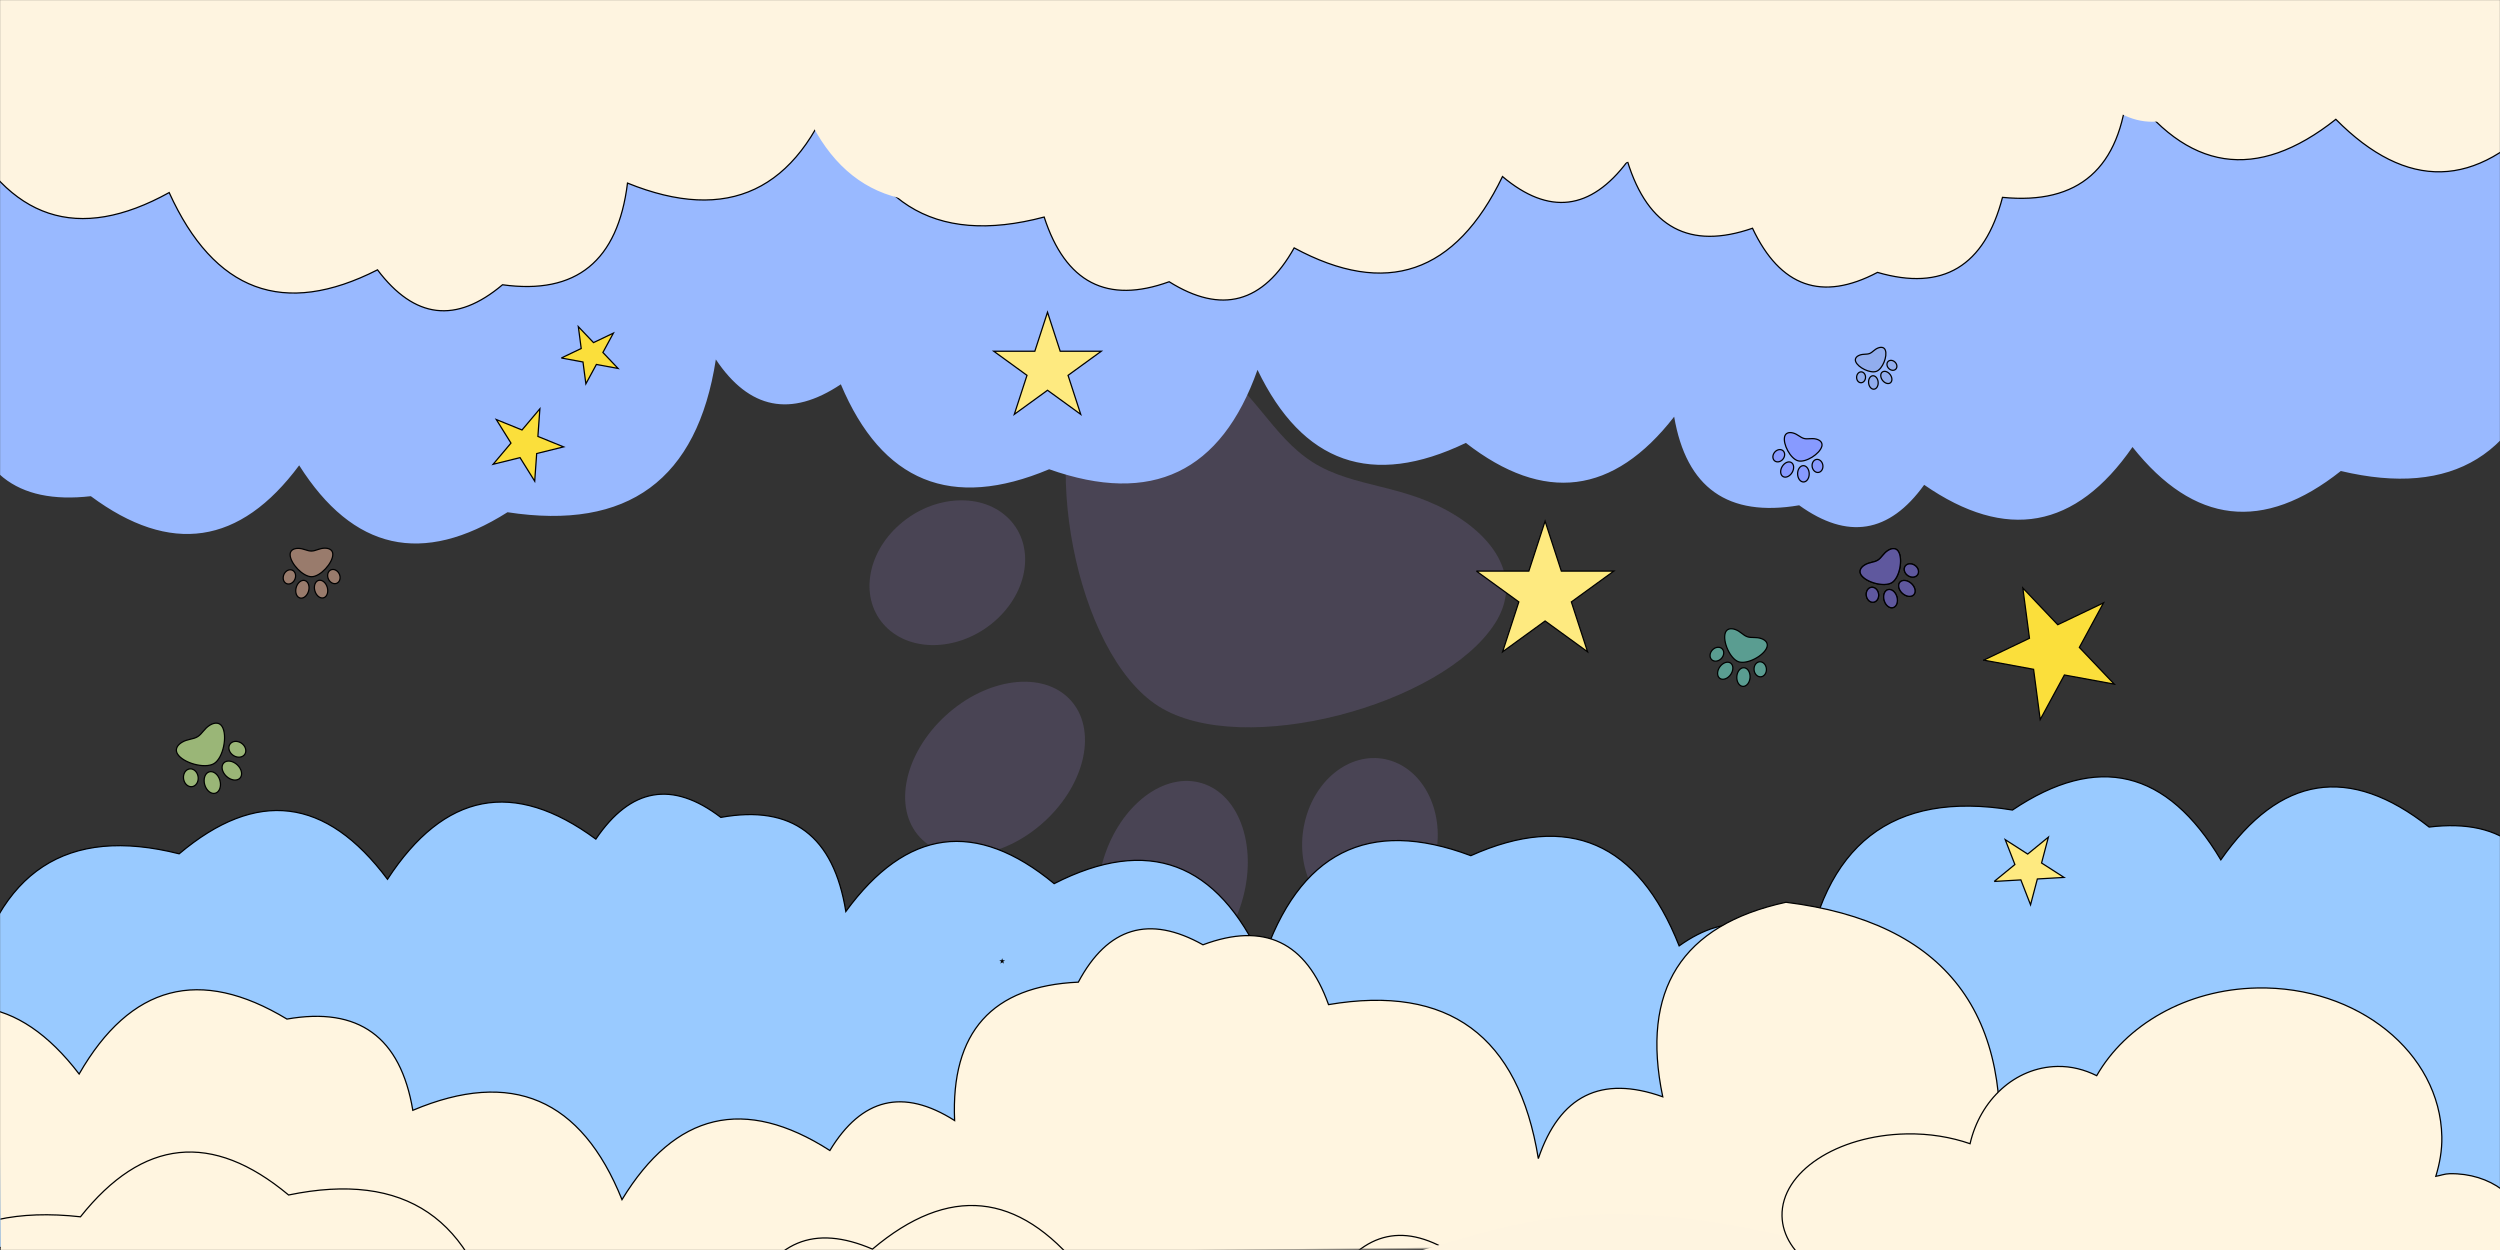 <svg width="2000" height="1000" xmlns="http://www.w3.org/2000/svg" preserveAspectRatio="none" version="1.1">
 <rect width="100%" height="100%" fill="#333333" stroke="none"/>
 <defs>
  <mask id="SvgjsMask1067">
   <rect id="svg_1" fill="#ffffff" height="1000" width="2000"/>
  </mask>
 </defs>
 <g>
  <title>Layer 1</title>
  <g id="svg_11">
   <!--! Font Awesome Pro 6.0.0 by @fontawesome - https://fontawesome.com License - https://fontawesome.com/license (Commercial License) Copyright 2022 Fonticons, Inc. -->
   <g id="svg_12">
    <title>Layer 1</title>
    <g id="svg_13" transform="rotate(-147.7 944 538)">
     <path id="svg_14" d="m944.005,506.004c-79.41,0 -192,122.76 -192,200.25c0,34.9 26.81,55.75 71.74,55.75c48.84,0 81.09,-25.08 120.26,-25.08c39.51,0 71.85,25.08 120.26,25.08c44.93,0 71.74,-20.85 71.74,-55.75c0,-77.49 -112.59,-200.25 -192,-200.25zm-147.28,-12.61c-10.4,-34.65 -42.44,-57.09 -71.56,-50.13c-29.12,6.96 -44.29,40.69 -33.89,75.34c10.4,34.65 42.44,57.09 71.56,50.13c29.12,-6.96 44.29,-40.69 33.89,-75.34zm84.72,-20.78c30.94,-8.14 46.42,-49.94 34.58,-93.36s-46.52,-72.01 -77.46,-63.87s-46.42,49.94 -34.58,93.36c11.84,43.42 46.53,72.02 77.46,63.87zm281.39,-29.34c-29.12,-6.96 -61.15,15.48 -71.56,50.13c-10.4,34.65 4.77,68.38 33.89,75.34c29.12,6.96 61.15,-15.48 71.56,-50.13c10.4,-34.65 -4.77,-68.38 -33.89,-75.34zm-156.27,29.34c30.94,8.14 65.62,-20.45 77.46,-63.87c11.84,-43.42 -3.64,-85.21 -34.58,-93.36s-65.62,20.45 -77.46,63.87c-11.84,43.42 3.64,85.22 34.58,93.36z" fill="#494454"/>
    </g>
   </g>
  </g>
  <g id="svg_2" fill="none" mask="url('#SvgjsMask1067')">
   <path transform="rotate(180 1006 257.526)" id="svg_4" fill="#99b9ff" d="m2039.334,434.803l-2066.667,0l0,-193.86q31.99,-134.68 166.667,-102.69q92.923,-73.74 166.667,19.18q68.207,-98.46 166.667,-30.25q41.82,-58.18 100,-16.36q85.43,-14.57 100,70.87q72.85,-93.82 166.667,-20.97q112.573,-54.1 166.667,58.47q43.567,-123.1 166.667,-79.54q117.31,-49.36 166.667,67.95q59.953,-40.05 100,19.9q22.223,-144.45 166.667,-122.23q102.087,-64.58 166.667,37.51q70.99,-95.67 166.667,-24.68q89.753,-10.25 100,79.5l0,237.2z"/>
   <path transform="rotate(180 1002 120.438)" stroke="null" id="svg_5" fill="rgba(254, 244, 224, 1)" d="m2035.334,248.626l-2066.667,0l0,-99.028q81.36,-90.238 166.667,-4.178q95.303,-75.482 166.667,25.323q8.517,-96.775 100,-87.762q21.627,-82.897 100,-60.017q66.697,-35.223 100,35.319q75.277,-26.148 100,53.48q44.267,-58.949 100,-12.122q56.347,-116.692 166.667,-57.087q37.21,-66.427 100,-27.068q74.47,-27.005 100,51.756q133.33,-35.266 166.667,105.766q46.183,-127.45 166.667,-78.602q11.547,-93.559 100,-81.342q55.647,-46.922 100,11.942q112.557,-57.235 166.667,61.816q109.42,-60.557 166.667,55.183l0,106.622l0,-0z"/>
   <path transform="rotate(180 1002 89.003)" id="svg_6" fill="rgba(254, 244, 224, 1)" d="m2035.334,137.756l-2066.667,0l0,-56.04q94.92,-5.08 100,89.85q47.46,-119.21 166.667,-71.75q56.173,-43.83 100,12.35q40.693,-125.98 166.667,-85.29q101.427,-65.24 166.667,36.18q107.78,-58.88 166.667,48.9q77.073,-22.93 100,54.14q9.803,-90.2 100,-80.4q53.493,-113.17 166.667,-59.67q127.007,-39.66 166.667,87.34q50.24,-116.43 166.667,-66.19q76.133,-90.53 166.667,-14.4q135.257,-31.41 166.667,103.84q105.03,-61.64 166.667,43.39l0,-42.25z"/>
   <g id="svg_3"/>
   <path stroke="null" id="svg_25" fill="#99CAFF" d="m2043.333,998l-2066.667,0l0,-205.889q31.99,-143.037 166.667,-109.062q92.923,-78.316 166.667,20.37q68.207,-104.569 166.667,-32.127q41.82,-61.79 100,-17.375q85.43,-15.474 100,75.267q72.85,-99.642 166.667,-22.271q112.573,-57.457 166.667,62.098q43.567,-130.738 166.667,-84.475q117.31,-52.423 166.667,72.166q59.953,-42.535 100,21.135q22.223,-153.413 166.667,-129.814q102.087,-68.587 166.667,39.837q70.99,-101.606 166.667,-26.211q89.753,-10.886 100,84.433l0,251.918z"/>
   <g id="svg_9">
    <g id="svg_10">
     <title>Layer 1</title>
     <g transform="rotate(-0.536 964 929.99)" stroke="null" id="svg_45">
      <g stroke="null" fill="none" mask="url(#svg_46)" id="svg_48">
       <path stroke="null" fill="rgba(255, 245, 224, 1)" d="m1930.667,1135.196l-2033.333,0l0,-306.731q94.23,-74.214 166.667,22.324q62.643,-106.567 166.667,-42.393q86.077,-14.261 100,73.927q118.967,-48.868 166.667,73.015q64.92,-104.241 166.667,-37.732q38.753,-62.739 100,-23.041q-3.577,-106.116 100,-109.784q35.873,-65.7 100,-28.952q73.813,-26.821 100,48.796q144.213,-23 166.667,124.751q26.327,-75.484 100,-48.509q-25.503,-128.573 100,-154.697q191.657,25.602 166.667,221.944q111.5,-56.511 166.667,57.719q62.673,-106.546 166.667,-42.342l0,171.704z" id="svg_52"/>
       <path stroke="null" fill="rgba(255, 245, 224, 1)" d="m2030.667,1135.196l-2133.333,0l0,-35.406q17.56,-152.761 166.667,-134.771q75.583,-93.31 166.667,-15.88q139.737,-27.589 166.667,115.562q73.42,-27.221 100,47.997q13.33,-88.792 100,-75.146q30.11,-71.601 100,-40.754q92.13,-76.365 166.667,18.021q98.593,-1.445 100,99.559q7.193,-95.082 100,-87.716q39.993,-61.479 100,-20.5q109.393,-58.672 166.667,53.396q75.547,-25.049 100,52.351q65.557,-35.283 100,31.882q76.547,-92.327 166.667,-13.912q16.18,-154.164 166.667,-137.588q90.303,-78.24 166.667,14.271l0,128.634z" id="svg_49"/>
      </g>
      <defs stroke="null" transform="translate(0.047 -0) translate(0 -1.33351e-8) translate(0 6) translate(2 -2) translate(-8 -12) translate(-16 60) translate(-6 42) translate(-10 50) translate(2 0) translate(2 0) translate(0 -10.385) translate(-2 2) translate(-66.667 0) translate(0 -4.195) translate(-102.667 726.17) scale(1 1.024) translate(102.667 -726.17)">
       <mask stroke="null" id="svg_46">
        <rect stroke="null" fill="#ffffff" height="1000" width="2000" id="svg_47"/>
       </mask>
      </defs>
     </g>
     <g transform="rotate(-0.536 -8.652 9.052)" id="svg_36" stroke="null"/>
    </g>
   </g>
  </g>
  <g class="currentLayer" id="svg_7">
   <title>Layer 1</title>
   <path fill="#fbdf3b" stroke-width="2" stroke-linejoin="round" fill-rule="nonzero" id="svg_26" d="m2622.315,646.884l-36.582,12.252l0,-24.503l36.582,12.251zm-26.558,-60.367l-16.664,33.026l-18.398,-17.326l35.061,-15.7zm-64.095,-25.002l13.009,34.45l-26.019,0l13.01,-34.45zm-64.104,25.002l35.07,15.7l-18.398,17.326l-16.672,-33.026zm-26.55,60.367l36.582,-12.251l0,24.503l-36.582,-12.252zm26.55,60.359l16.672,-33.018l18.398,17.326l-35.07,15.692zm64.104,25.01l-13.01,-34.45l26.019,0l-13.009,34.45zm64.095,-25.01l-35.061,-15.692l18.398,-17.326l16.664,33.018zm-109.421,-60.359l0,0c0,-23.574 20.294,-42.685 45.327,-42.685c25.033,0 45.326,19.111 45.326,42.685c0,23.574 -20.293,42.685 -45.326,42.685c-25.033,0 -45.327,-19.111 -45.327,-42.685z" stroke="#ffffff"/>
  </g>
  <path id="svg_35" d="m800.98,768.723l0.569,0l0.176,-0.541l0.176,0.541l0.569,0l-0.46,0.334l0.176,0.541l-0.46,-0.334l-0.46,0.334l0.176,-0.541l-0.46,-0.334z" stroke="null" fill="#99CAFF"/>
  <g stroke="null" id="svg_39"/>
  <path id="svg_41" d="m795.01,280.994l32.849,0l10.151,-31.207l10.151,31.207l32.849,0l-26.576,19.287l10.151,31.207l-26.576,-19.287l-26.576,19.287l10.151,-31.207l-26.576,-19.287z" stroke="null" fill="#feea80"/>
  <path id="svg_42" d="m1181.071,456.863l42.017,0l12.983,-39.916l12.983,39.916l42.017,0l-33.992,24.669l12.984,39.916l-33.992,-24.67l-33.992,24.67l12.984,-39.916l-33.992,-24.669l-0,0z" stroke="null" fill="#feea80"/>
  <path transform="rotate(-39.265 1621 692.297)" id="svg_43" d="m1593.001,686.018l21.39,0l6.61,-20.321l6.61,20.321l21.39,0l-17.305,12.559l6.61,20.321l-17.305,-12.559l-17.305,12.559l6.61,-20.321l-17.305,-12.559z" stroke="null" fill="#feea80"/>
  <path id="svg_50" d="m-181.117,957.527c-0.143,0 -0.265,0.074 -0.325,0.181c-0.024,-0.013 -0.05,-0.021 -0.079,-0.021c-0.085,0 -0.156,0.069 -0.178,0.162c-0.037,-0.015 -0.081,-0.024 -0.128,-0.024c-0.14,0 -0.253,0.076 -0.253,0.17c0,0.085 0.093,0.155 0.213,0.168c-0.005,0.009 -0.01,0.018 -0.01,0.028c0,0.09 0.247,0.164 0.551,0.164c0.304,0 0.551,-0.073 0.551,-0.164c0,-0.006 -0.004,-0.011 -0.006,-0.017c0.013,0.003 0.027,0.007 0.041,0.007c0.081,0 0.148,-0.055 0.148,-0.123c0,-0.068 -0.066,-0.123 -0.148,-0.123c-0.01,0 -0.018,0.003 -0.028,0.005c0.008,-0.027 0.014,-0.055 0.014,-0.085c0,-0.18 -0.163,-0.327 -0.365,-0.327l0,0l0,-0z" stroke="null" fill="#99CAFF"/>
  <g class="currentLayer" id="svg_8">
   <title>Layer 1</title>
   <path fill="#494454" d="m1500.428,292.96c-5.256,0 -12.709,8.126 -12.709,13.255c0,2.31 1.775,3.69 4.749,3.69c3.233,0 5.368,-1.66 7.961,-1.66c2.615,0 4.756,1.66 7.961,1.66c2.974,0 4.749,-1.38 4.749,-3.69c0,-5.129 -7.453,-13.255 -12.709,-13.255zm-9.749,-0.835c-0.688,-2.294 -2.809,-3.779 -4.737,-3.318c-1.928,0.461 -2.932,2.693 -2.243,4.987c0.688,2.294 2.809,3.779 4.737,3.318c1.928,-0.461 2.932,-2.693 2.243,-4.987zm5.608,-1.376c2.048,-0.539 3.073,-3.306 2.289,-6.18s-3.079,-4.767 -5.127,-4.228s-3.073,3.306 -2.289,6.18c0.784,2.874 3.08,4.767 5.127,4.228zm18.626,-1.942c-1.928,-0.461 -4.048,1.025 -4.737,3.318c-0.688,2.294 0.316,4.526 2.243,4.987c1.928,0.461 4.048,-1.025 4.737,-3.318c0.688,-2.294 -0.316,-4.526 -2.243,-4.987zm-10.344,1.942c2.048,0.539 4.344,-1.354 5.127,-4.228c0.784,-2.874 -0.241,-5.64 -2.289,-6.18s-4.344,1.354 -5.127,4.228c-0.784,2.874 0.241,5.641 2.289,6.18z" id="svg_65" stroke="null" opacity="0.1" transform="rotate(158.792 1500.43 295.078)"/>
   <path fill="#494454" d="m1511.974,460.663c-7.289,0 -17.625,11.269 -17.625,18.382c0,3.204 2.461,5.118 6.585,5.118c4.483,0 7.444,-2.302 11.039,-2.302c3.627,0 6.596,2.302 11.039,2.302c4.124,0 6.585,-1.914 6.585,-5.118c0,-7.113 -10.335,-18.382 -17.625,-18.382zm-13.52,-1.158c-0.955,-3.181 -3.896,-5.241 -6.569,-4.602c-2.673,0.639 -4.066,3.735 -3.111,6.916c0.955,3.181 3.896,5.241 6.569,4.602c2.673,-0.639 4.066,-3.735 3.111,-6.916zm7.777,-1.908c2.84,-0.747 4.261,-4.584 3.174,-8.57s-4.27,-6.61 -7.11,-5.863s-4.261,4.584 -3.174,8.57c1.087,3.986 4.271,6.611 7.11,5.863zm25.83,-2.693c-2.673,-0.639 -5.613,1.421 -6.569,4.602c-0.955,3.181 0.438,6.277 3.111,6.916c2.673,0.639 5.613,-1.421 6.569,-4.602c0.955,-3.181 -0.438,-6.277 -3.111,-6.916zm-14.345,2.693c2.84,0.747 6.024,-1.877 7.11,-5.863c1.087,-3.986 -0.334,-7.822 -3.174,-8.57s-6.024,1.877 -7.11,5.863c-1.087,3.986 0.334,7.823 3.174,8.57z" id="svg_64" stroke="null" opacity="0.3" transform="rotate(148.025 1511.97 463.6)"/>
   <path fill="#5f50fd" d="m1439.157,363.624c-6.361,0 -15.379,9.833 -15.379,16.04c0,2.795 2.147,4.466 5.746,4.466c3.912,0 6.495,-2.009 9.633,-2.009c3.165,0 5.755,2.009 9.633,2.009c3.599,0 5.746,-1.67 5.746,-4.466c0,-6.207 -9.018,-16.04 -15.379,-16.04l-0,0zm-11.797,-1.01c-0.833,-2.775 -3.399,-4.573 -5.732,-4.015c-2.332,0.557 -3.548,3.259 -2.715,6.035c0.833,2.775 3.399,4.573 5.732,4.015c2.332,-0.557 3.548,-3.259 2.715,-6.035l-0,0zm6.786,-1.664c2.478,-0.652 3.718,-4 2.77,-7.478s-3.726,-5.768 -6.205,-5.116s-3.718,4 -2.77,7.478c0.948,3.478 3.727,5.769 6.205,5.116zm22.539,-2.35c-2.332,-0.557 -4.898,1.24 -5.732,4.015c-0.833,2.775 0.382,5.477 2.715,6.035c2.332,0.557 4.898,-1.24 5.732,-4.015c0.833,-2.775 -0.382,-5.477 -2.715,-6.035l0,0zm-12.517,2.35c2.478,0.652 5.256,-1.638 6.205,-5.116c0.948,-3.478 -0.292,-6.825 -2.77,-7.478s-5.256,1.638 -6.204,5.116c-0.948,3.478 0.292,6.826 2.77,7.478l-0,0z" id="svg_63" opacity="0.3" stroke="null" transform="rotate(-165.254 1439.16 366.187)"/>
   <path fill="#8779ff" d="m1511.974,460.663c-7.289,0 -17.625,11.269 -17.625,18.382c0,3.204 2.461,5.118 6.585,5.118c4.483,0 7.444,-2.302 11.039,-2.302c3.627,0 6.596,2.302 11.039,2.302c4.124,0 6.585,-1.914 6.585,-5.118c0,-7.113 -10.335,-18.382 -17.625,-18.382zm-13.52,-1.158c-0.955,-3.181 -3.896,-5.241 -6.569,-4.602c-2.673,0.639 -4.066,3.735 -3.111,6.916c0.955,3.181 3.896,5.241 6.569,4.602c2.673,-0.639 4.066,-3.735 3.111,-6.916zm7.777,-1.908c2.84,-0.747 4.261,-4.584 3.174,-8.57s-4.27,-6.61 -7.11,-5.863s-4.261,4.584 -3.174,8.57c1.087,3.986 4.271,6.611 7.11,5.863zm25.83,-2.693c-2.673,-0.639 -5.613,1.421 -6.569,4.602c-0.955,3.181 0.438,6.277 3.111,6.916c2.673,0.639 5.613,-1.421 6.569,-4.602c0.955,-3.181 -0.438,-6.277 -3.111,-6.916zm-14.345,2.693c2.84,0.747 6.024,-1.877 7.11,-5.863c1.087,-3.986 -0.334,-7.822 -3.174,-8.57s-6.024,1.877 -7.11,5.863c-1.087,3.986 0.334,7.823 3.174,8.57z" id="svg_62" opacity="0.5" stroke="null" transform="rotate(148.025 1511.97 463.6)"/>
   <path fill="#75e5d0" d="m1391.806,523.688c-7.289,0 -17.625,11.269 -17.625,18.382c0,3.204 2.461,5.118 6.585,5.118c4.483,0 7.444,-2.302 11.039,-2.302c3.627,0 6.596,2.302 11.039,2.302c4.124,0 6.585,-1.914 6.585,-5.118c0,-7.113 -10.335,-18.382 -17.625,-18.382zm-13.52,-1.158c-0.955,-3.181 -3.896,-5.241 -6.569,-4.602c-2.673,0.639 -4.066,3.735 -3.111,6.916c0.955,3.181 3.896,5.241 6.569,4.602c2.673,-0.639 4.066,-3.735 3.111,-6.916zm7.777,-1.908c2.84,-0.747 4.261,-4.584 3.174,-8.57s-4.27,-6.61 -7.11,-5.863s-4.261,4.584 -3.174,8.57c1.087,3.986 4.271,6.611 7.11,5.863zm25.83,-2.693c-2.673,-0.639 -5.613,1.421 -6.569,4.602c-0.955,3.181 0.438,6.277 3.111,6.916c2.673,0.639 5.613,-1.421 6.569,-4.602c0.955,-3.181 -0.438,-6.277 -3.111,-6.916zm-14.345,2.693c2.84,0.747 6.024,-1.877 7.11,-5.863c1.087,-3.986 -0.334,-7.822 -3.174,-8.57s-6.024,1.877 -7.11,5.863c-1.087,3.986 0.334,7.823 3.174,8.57z" id="svg_61" opacity="0.6" stroke="null" transform="rotate(-160.801 1391.81 526.626)"/>
   <path stroke="null" fill="#FFC5A7" d="m249.284,455.688c-7.064,0 -17.08,10.921 -17.08,17.814c0,3.105 2.385,4.96 6.382,4.96c4.345,0 7.214,-2.231 10.698,-2.231c3.515,0 6.392,2.231 10.698,2.231c3.997,0 6.382,-1.855 6.382,-4.96c0,-6.894 -10.016,-17.814 -17.08,-17.814zm-13.102,-1.122c-0.925,-3.082 -3.775,-5.079 -6.366,-4.46c-2.591,0.619 -3.94,3.62 -3.015,6.702c0.925,3.082 3.775,5.079 6.366,4.46c2.591,-0.619 3.94,-3.62 3.015,-6.702zm7.537,-1.849c2.752,-0.724 4.13,-4.443 3.076,-8.305s-4.138,-6.406 -6.891,-5.682s-4.13,4.443 -3.076,8.305c1.053,3.863 4.139,6.407 6.891,5.682zm25.033,-2.61c-2.591,-0.619 -5.44,1.377 -6.366,4.46c-0.925,3.082 0.424,6.083 3.015,6.702c2.591,0.619 5.44,-1.377 6.366,-4.46c0.925,-3.082 -0.424,-6.083 -3.015,-6.702l0,-0l0,0zm-13.902,2.61c2.752,0.724 5.838,-1.819 6.891,-5.682c1.053,-3.863 -0.324,-7.58 -3.076,-8.305s-5.838,1.819 -6.891,5.682c-1.053,3.863 0.324,7.581 3.076,8.305z" opacity="0.5" id="svg_60" transform="rotate(179.562 249.284 458.534)"/>
   <path fill="#c7ee94" d="m169.451,604.36c-8.663,0 -20.946,13.392 -20.946,21.846c0,3.807 2.925,6.082 7.826,6.082c5.328,0 8.846,-2.736 13.12,-2.736c4.31,0 7.838,2.736 13.12,2.736c4.902,0 7.826,-2.275 7.826,-6.082c0,-8.454 -12.283,-21.846 -20.946,-21.846zm-16.067,-1.376c-1.135,-3.78 -4.63,-6.228 -7.807,-5.469c-3.177,0.759 -4.832,4.439 -3.697,8.219c1.135,3.78 4.63,6.228 7.807,5.469c3.177,-0.759 4.832,-4.439 3.697,-8.219zm9.242,-2.267c3.375,-0.888 5.064,-5.448 3.772,-10.185s-5.075,-7.856 -8.45,-6.968s-5.064,5.448 -3.772,10.185c1.292,4.737 5.076,7.857 8.45,6.968zm30.698,-3.201c-3.177,-0.759 -6.671,1.689 -7.807,5.469c-1.135,3.78 0.52,7.46 3.697,8.219c3.177,0.759 6.671,-1.689 7.807,-5.469c1.135,-3.78 -0.52,-7.46 -3.697,-8.219zm-17.048,3.201c3.375,0.888 7.159,-2.231 8.45,-6.968c1.292,-4.737 -0.397,-9.296 -3.772,-10.185s-7.159,2.231 -8.45,6.968c-1.292,4.737 0.397,9.297 3.772,10.185z" id="svg_59" opacity="0.7" stroke="null" transform="rotate(148.484 169.45 607.85)"/>
   <path fill="#fbdf3b" d="m449.023,275.934l17.644,0l5.452,-16.761l5.452,16.761l17.644,0l-14.274,10.359l5.452,16.761l-14.274,-10.359l-14.274,10.359l5.452,-16.761l-14.274,-10.359l0,0z" id="svg_58" stroke="null" transform="rotate(-25.546 472.119 281.114)"/>
   <path fill="#fbdf3b" d="m392.454,346.09l22.199,0l6.86,-21.089l6.86,21.089l22.199,0l-17.96,13.034l6.86,21.089l-17.96,-13.034l-17.96,13.034l6.86,-21.089l-17.96,-13.034l0,0z" id="svg_57" stroke="null" transform="rotate(22.102 421.513 352.606)"/>
   <path id="svg_54" fill="#fbdf3b" d="m1586.903,504.032l40.585,0l12.541,-38.555l12.541,38.555l40.585,0l-32.834,23.828l12.542,38.555l-32.834,-23.829l-32.834,23.829l12.542,-38.555l-32.834,-23.828l0,0z" stroke="null" transform="rotate(-25.546 1640.03 515.946)"/>
   <path id="svg_51" fill="rgba(254, 244, 224, 1)" d="m34,1070l33.3,-10c33.4,-10 100,-30 166.7,-29.5c66.7,0.5 133.3,21.5 200,25.5c66.7,4 133.3,-9 200,-20.3c66.7,-11.4 133.3,-21 200,-18.9c66.7,2.2 133.3,16.2 200,8c66.7,-8.1 133.3,-38.5 200,-49c66.7,-10.5 133.3,-1.1 200,14.4c66.7,15.5 133.3,37.1 200,41.6c66.7,4.5 133.3,-8.1 200,-18.3c66.7,-10.2 133.3,-17.8 166.7,-21.7l33.3,-3.8l0,137l-33.3,0c-33.4,0 -100,0 -166.7,0c-66.7,0 -133.3,0 -200,0c-66.7,0 -133.3,0 -200,0c-66.7,0 -133.3,0 -200,0c-66.7,0 -133.3,0 -200,0c-66.7,0 -133.3,0 -200,0c-66.7,0 -133.3,0 -200,0c-66.7,0 -133.3,0 -200,0c-66.7,0 -133.3,0 -200,0c-66.7,0 -133.3,0 -166.7,0l-33.3,0l0,-55z"/>
  </g>
  <path transform="rotate(-1.155 1721.9 946.499)" stroke="null" id="svg_15" d="m1808.797,792.107c-56.926,0 -105.788,27.646 -129.705,67.557c-9.552,-4.994 -20.089,-8.018 -31.333,-8.018c-34.004,0 -62.3,25.617 -71.046,60.392c-14.928,-5.526 -32.285,-8.871 -50.825,-8.871c-55.621,0 -100.74,28.499 -100.74,63.633c0,31.714 37.003,57.786 85.073,62.609c-2.154,3.423 -3.826,6.813 -3.826,10.406c0,33.639 98.412,61.074 219.696,61.074c121.285,0 219.696,-27.435 219.696,-61.074c0,-2.263 -1.5,-4.283 -2.368,-6.483c5.312,1.237 10.572,2.559 16.395,2.559c32.445,0 58.841,-20.645 58.841,-46.062c0,-25.416 -26.395,-46.061 -58.841,-46.061c-3.976,0 -7.357,1.286 -11.112,1.877c3.284,-10.163 5.465,-20.532 5.465,-31.561c0,-67.278 -65.03,-121.978 -145.371,-121.978l-0,-0z" fill="rgba(255, 245, 224, 1)"/>
 </g>
</svg>